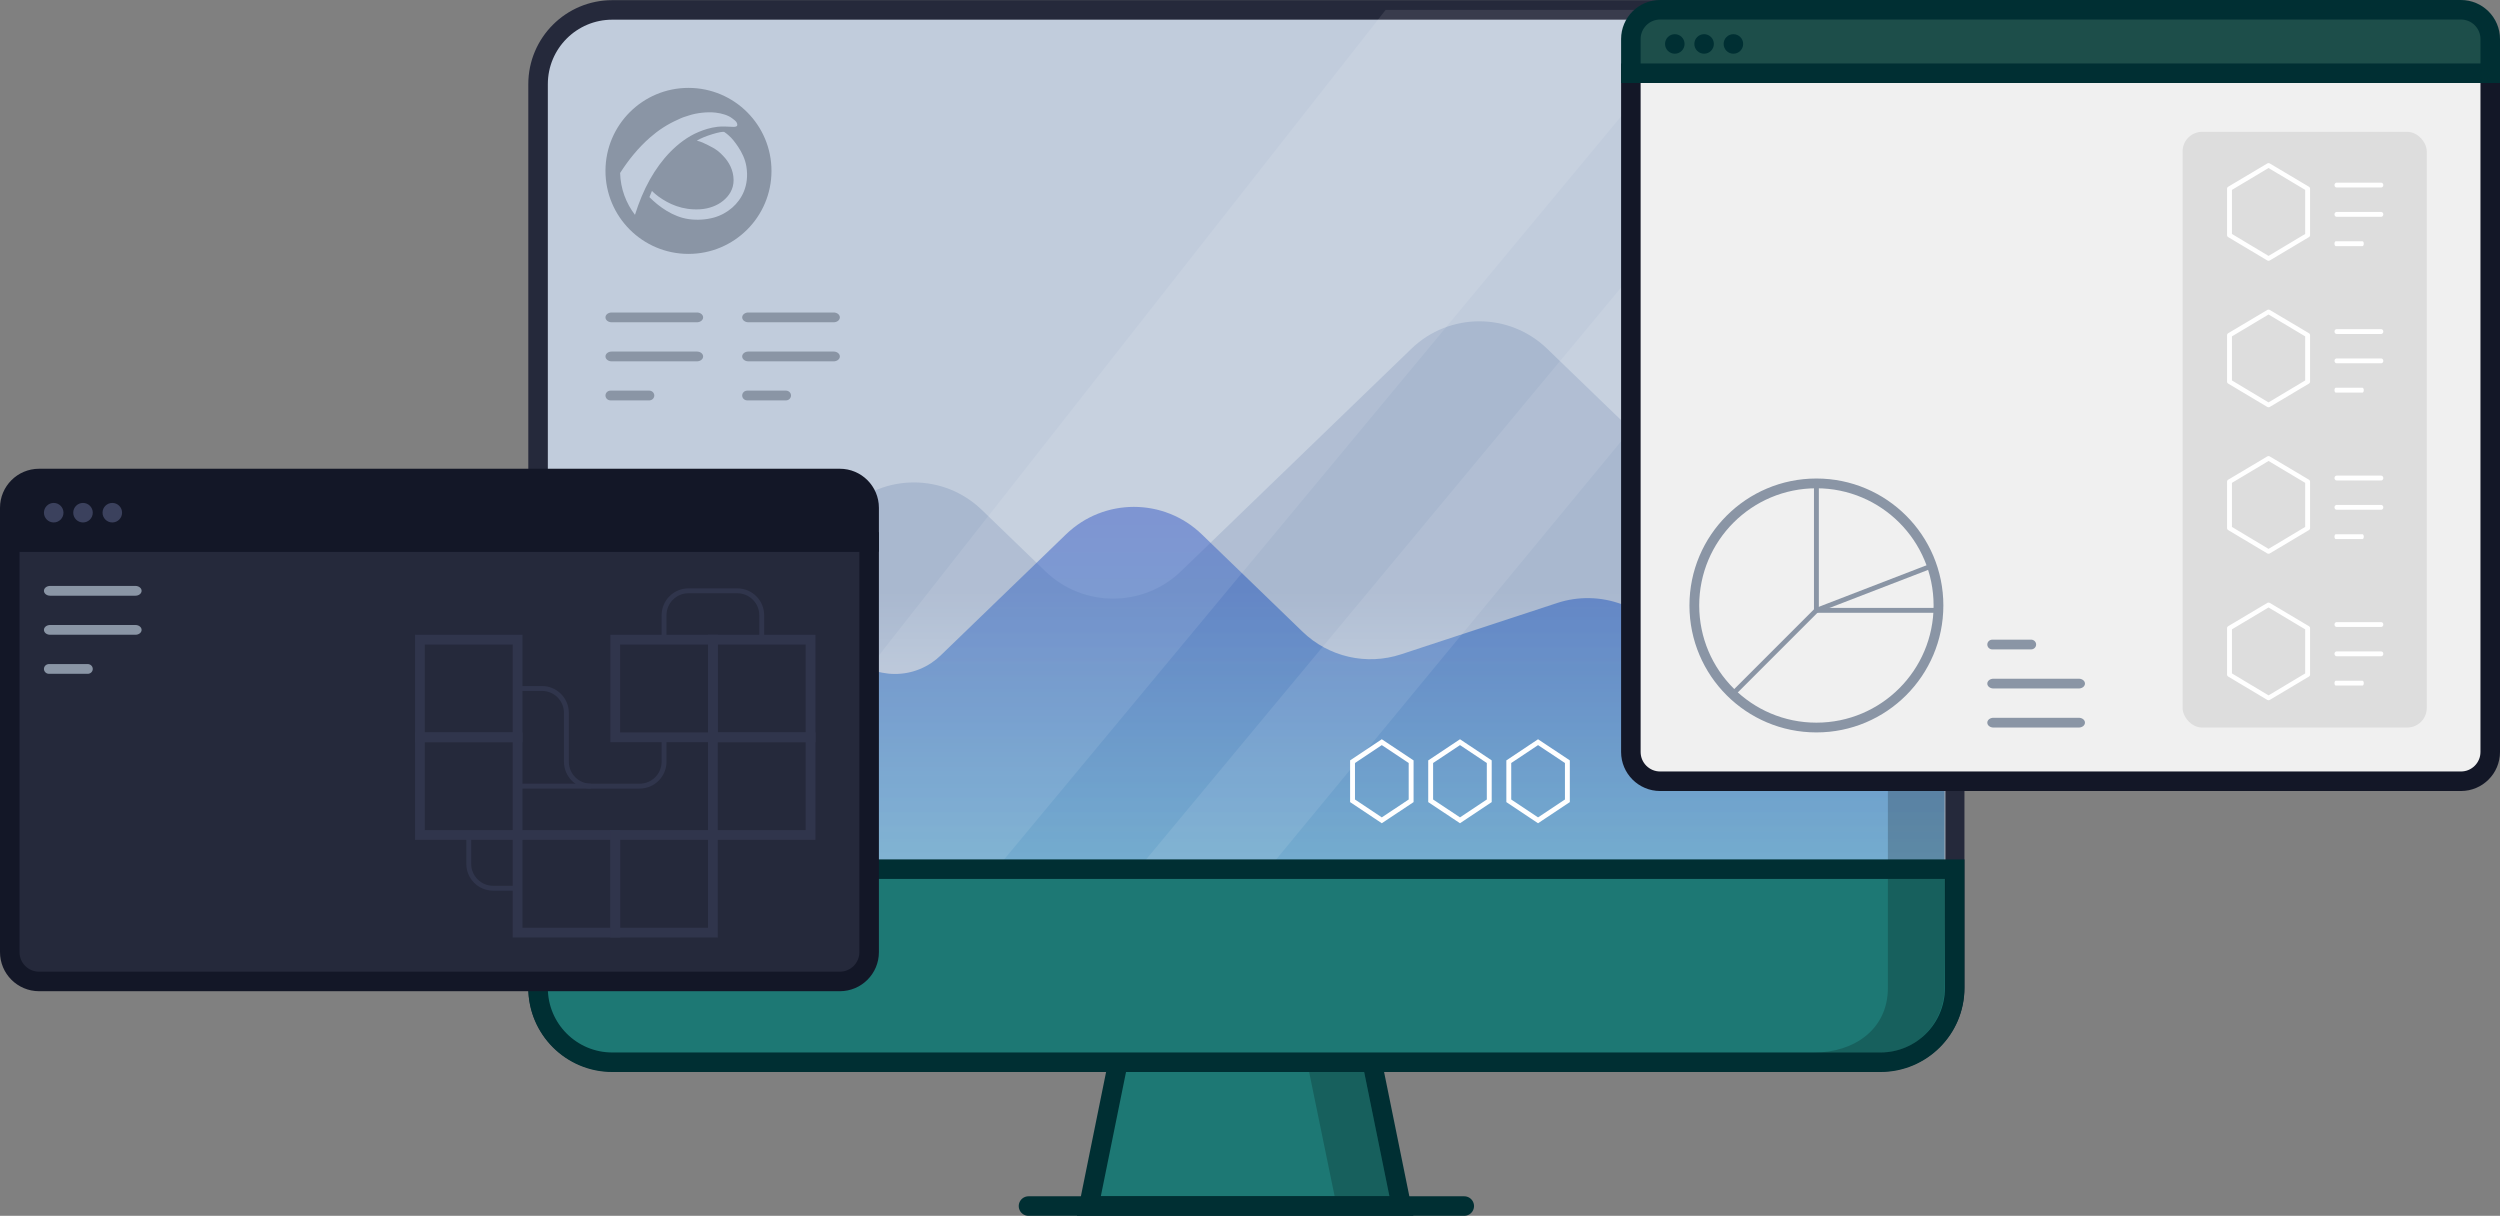 <?xml version="1.0" encoding="UTF-8"?>
<svg width="512px" height="249px" viewBox="0 0 512 249" version="1.1" xmlns="http://www.w3.org/2000/svg" xmlns:xlink="http://www.w3.org/1999/xlink">
    <rect x="0" y="0" width="512" height="249" fill="#808080" stroke="none"/>
    <!-- Generator: Sketch 61.2 (89653) - https://sketch.com -->
    <title>Img</title>
    <desc>Created with Sketch.</desc>
    <defs>
        <linearGradient x1="50%" y1="50%" x2="50%" y2="100%" id="linearGradient-1">
            <stop stop-color="#A9B8CF" offset="0%"></stop>
            <stop stop-color="#D4DDE9" offset="100%"></stop>
        </linearGradient>
        <linearGradient x1="100%" y1="0%" x2="100%" y2="97.301%" id="linearGradient-2">
            <stop stop-color="#2347BF" offset="0%"></stop>
            <stop stop-color="#167CB6" offset="100%"></stop>
        </linearGradient>
    </defs>
    <g id="Login---v2" stroke="none" stroke-width="1" fill="none" fill-rule="evenodd">
        <g id="Artboard" transform="translate(-31, -14)">
            <g id="Img" transform="translate(33, 16)">
                <g id="PC" transform="translate(108, 0)">
                    <g id="Pantalla" transform="translate(0.197, 0.03)">
                        <path d="M253.618,0 L274.92,0 C283.316,0 290.122,6.806 290.122,15.201 L290.122,200.215 C290.122,208.61 283.316,215.416 274.92,215.416 L15.201,215.416 C6.806,215.416 0,208.61 0,200.215 L0,15.201 C0,6.806 6.806,0 15.201,0 L36.503,0 L253.618,0 Z" id="Path" stroke="#25293B" stroke-width="4" fill="#C1CCDC" fill-rule="nonzero"></path>
                        <path d="M1.216,162.119 L63.077,102.385 C70.827,94.902 83.112,94.902 90.862,102.385 L103.884,114.96 C111.634,122.443 123.919,122.443 131.669,114.96 L178.866,69.385 C186.616,61.902 198.901,61.902 206.651,69.385 L288.216,148.146 L288.216,148.146 L288.216,175.97 L1.216,175.97 L1.216,162.119 Z" id="Path-3" fill="url(#linearGradient-1)"></path>
                        <path d="M1.216,166.506 L41.33,127.748 C46.672,122.586 55.188,122.732 60.35,128.075 C60.918,128.663 61.432,129.302 61.884,129.984 C65.992,136.173 74.339,137.861 80.529,133.754 C81.211,133.301 81.85,132.788 82.438,132.219 L108.129,107.398 C115.88,99.908 128.171,99.908 135.922,107.398 L156.586,127.363 C161.924,132.52 169.679,134.297 176.731,131.979 L208.712,121.463 C213.019,120.046 217.68,120.136 221.93,121.716 L275.005,141.455 C282.838,144.368 288.034,151.844 288.034,160.2 L288.034,175.97 L288.034,175.97 L1.216,175.97 L1.216,166.506 Z" id="Path-3" fill-opacity="0.5" fill="url(#linearGradient-2)"></path>
                        <path d="M288.034,15.201 C288.155,20.769 288.216,82.44 288.216,200.215 C288.216,208.61 283.316,213.54 274.92,213.54 L261.226,213.54 C269.624,213.54 276.434,208.613 276.442,200.215 L276.442,15.201 C276.434,6.803 269.624,1.98 261.226,1.98 L274.92,1.98 C281.022,1.98 287.852,6.85 288.034,15.201 Z" id="Path" fill-opacity="0.2" fill="#000000" fill-rule="nonzero"></path>
                        <polygon id="Path" fill="#FFFFFF" fill-rule="nonzero" opacity="0.09" points="34.864 215.416 61.041 215.416 239.924 0 173.58 0 34.864 176.697"></polygon>
                        <path d="M92.773,215.416 L116.985,215.416 L288.216,7.844 C285.543,3.004 280.45,-1.12820089e-07 274.92,-1.12820089e-07 L269.011,-1.12820089e-07 L90.114,215.416 L92.773,215.416 Z" id="Path" fill="#FFFFFF" fill-rule="nonzero" opacity="0.09"></path>
                    </g>
                    <g id="Data-2" transform="translate(13.401, 61.33)" fill="#8A95A5" fill-rule="nonzero">
                        <polygon id="Path" points="13.384 88.988 13.384 80.996 7.377 77 1.384 80.996 1.384 88.988 7.377 93"></polygon>
                        <polygon id="Path" points="29.384 88.988 29.384 80.996 23.391 77 17.384 80.996 17.384 88.988 23.391 93"></polygon>
                        <path d="M37.563,16.67 C38.135,16.67 38.599,17.118 38.599,17.67 C38.599,18.183 38.199,18.606 37.684,18.664 L37.563,18.67 L29.635,18.67 C29.063,18.67 28.599,18.223 28.599,17.67 C28.599,17.158 28.999,16.735 29.514,16.677 L29.635,16.67 L37.563,16.67 Z M47.343,8.67 C48.037,8.67 48.599,9.118 48.599,9.67 C48.599,10.183 48.114,10.606 47.49,10.664 L47.343,10.67 L29.854,10.67 C29.161,10.67 28.599,10.223 28.599,9.67 C28.599,9.158 29.084,8.735 29.708,8.677 L29.854,8.67 L47.343,8.67 Z M47.343,0.67 C48.037,0.67 48.599,1.118 48.599,1.67 C48.599,2.183 48.114,2.606 47.49,2.664 L47.343,2.67 L29.854,2.67 C29.161,2.67 28.599,2.223 28.599,1.67 C28.599,1.158 29.084,0.735 29.708,0.677 L29.854,0.67 L47.343,0.67 Z" id="Path"></path>
                        <path d="M14.931,48.199 C15.483,48.199 15.931,48.647 15.931,49.199 C15.931,49.712 15.545,50.134 15.047,50.192 L14.931,50.199 L1,50.199 C0.448,50.199 0,49.751 0,49.199 C0,48.686 0.386,48.263 0.883,48.206 L1,48.199 L14.931,48.199 Z" id="Path"></path>
                        <path d="M14.931,56.856 C15.483,56.856 15.931,57.303 15.931,57.856 C15.931,58.369 15.545,58.791 15.047,58.849 L14.931,58.856 L1,58.856 C0.448,58.856 0,58.408 0,57.856 C0,57.343 0.386,56.92 0.883,56.862 L1,56.856 L14.931,56.856 Z" id="Path"></path>
                        <path d="M8.652,65.513 C9.205,65.513 9.652,65.96 9.652,66.513 C9.652,67.025 9.266,67.448 8.769,67.506 L8.652,67.513 L1,67.513 C0.448,67.513 0,67.065 0,66.513 C0,66 0.386,65.577 0.883,65.519 L1,65.513 L8.652,65.513 Z" id="Path"></path>
                    </g>
                    <g id="Rombo" transform="translate(167, 150)" fill-rule="nonzero" stroke="#FFFFFF">
                        <polygon id="Path" points="12 12.004 12 3.996 5.993 0 0 3.996 0 12.004 5.993 16"></polygon>
                        <polygon id="Path" points="28 12.004 28 3.996 22.007 0 16 3.996 16 12.004 22.007 16"></polygon>
                        <polygon id="Path" points="44 12.004 44 3.996 37.993 0 32 3.996 32 12.004 37.993 16"></polygon>
                    </g>
                    <g id="Marco-pc" transform="translate(0.197, 176)">
                        <polygon id="Path" stroke="#002F33" stroke-width="4" fill="#1D7874" fill-rule="nonzero" points="118.888 39 170.704 39 176.803 69 112.803 69"></polygon>
                        <polygon id="Path" fill-opacity="0.2" fill="#000000" fill-rule="nonzero" points="163.136 67 157.911 41.541 169.171 41.541 174.355 67"></polygon>
                        <path d="M290.122,0 L290.122,24.345 C290.122,32.741 283.316,39.547 274.92,39.547 L15.201,39.547 C6.806,39.547 0,32.741 0,24.345 L0,0 L290.122,0 Z" id="Path" stroke="#002F33" stroke-width="4" fill="#1D7874" fill-rule="nonzero"></path>
                        <path d="M288.216,1.986 L288.032,24.345 C288.032,31.304 282.511,37.57 274.92,37.57 L261.226,37.57 C269.624,37.57 276.434,32.743 276.442,24.345 L276.442,1.986 L288.216,1.986 Z" id="Path" fill-opacity="0.2" fill="#000000" fill-rule="nonzero"></path>
                        <line x1="100.44" y1="69" x2="189.682" y2="69" id="Path" stroke="#002F33" stroke-width="4" stroke-linecap="round" stroke-linejoin="round"></line>
                    </g>
                    <path d="M22.964,78 C23.536,78 24,78.448 24,79 C24,79.513 23.6,79.936 23.085,79.993 L22.964,80 L15.036,80 C14.464,80 14,79.552 14,79 C14,78.487 14.4,78.064 14.915,78.007 L15.036,78 L22.964,78 Z M32.745,70 C33.438,70 34,70.448 34,71 C34,71.513 33.515,71.936 32.891,71.993 L32.745,72 L15.255,72 C14.562,72 14,71.552 14,71 C14,70.487 14.485,70.064 15.109,70.007 L15.255,70 L32.745,70 Z M32.745,62 C33.438,62 34,62.448 34,63 C34,63.513 33.515,63.936 32.891,63.993 L32.745,64 L15.255,64 C14.562,64 14,63.552 14,63 C14,62.487 14.485,62.064 15.109,62.007 L15.255,62 L32.745,62 Z" id="Path" fill="#8A95A5" fill-rule="nonzero"></path>
                    <path d="M31.035,16 C21.645,15.981 14.019,23.574 14,32.964 C13.981,42.354 21.575,49.981 30.965,50 C40.355,50.019 47.981,42.424 48,33.034 C48.019,23.645 40.425,16.019 31.035,16 M39.96,40.53 C38.951,41.413 37.622,42.169 36.19,42.561 C34.588,42.999 32.789,43.117 31.075,42.88 C27.847,42.436 24.949,40.336 23,38.368 C23.224,37.827 23.29,37.629 23.52,37.097 C23.903,37.508 24.583,38.056 24.885,38.271 C26.979,39.775 29.716,41.071 33.345,40.863 C35.182,40.764 36.888,40.113 38.099,39.118 C39.274,38.156 40.257,36.773 40.239,34.846 C40.22,32.807 39.25,31.141 38.19,30.025 C37.826,29.641 37.434,29.23 37.037,28.927 C36.409,28.448 35.711,28.077 35.009,27.726 C34.295,27.363 33.561,26.999 32.709,26.808 C34.117,25.893 37.892,24.776 38.338,25.039 C38.617,25.203 38.918,25.465 39.15,25.66 C39.92,26.296 40.577,27.19 41.14,28.02 C41.945,29.217 42.623,30.601 42.869,32.158 C43.467,36.003 41.929,38.813 39.96,40.53 M17,33.431 C17,33.429 17,33.428 17,33.426 C18.738,30.708 20.744,28.249 23.123,26.163 C24.763,24.72 26.694,23.435 28.832,22.503 C29.191,22.344 29.539,22.144 29.926,22.02 C30.309,21.895 30.709,21.771 31.118,21.636 C32.681,21.126 34.83,20.872 36.553,21.065 C37.842,21.216 39.124,21.588 39.978,22.253 C40.269,22.476 40.617,22.72 40.802,22.986 C40.91,23.141 41.061,23.496 40.974,23.707 C40.867,23.963 40.476,23.987 40.151,23.98 C39.043,23.955 38.029,23.837 36.957,23.964 C35.438,24.146 34.179,24.569 33.093,25.02 C30.8,25.967 28.829,27.531 27.273,29.111 C25.706,30.7 24.256,32.702 23.101,34.759 C21.816,37.048 20.844,39.464 20.042,42 C18.215,39.611 17.087,36.661 17,33.431" id="Fill-3" fill="#8A95A5"></path>
                </g>
                <g id="Code-1" transform="translate(0, 96)">
                    <path d="M0,13 L176,13 L176,97 C176,100.314 173.314,103 170,103 L6,103 C2.686,103 4.05812251e-16,100.314 0,97 L0,13 L0,13 Z" id="Pantalla" stroke="#131727" stroke-width="4" fill="#25293B"></path>
                    <g id="Data-2" transform="translate(84, 23)" stroke="#30354C">
                        <rect id="Rectangle" stroke-width="2" x="60" y="10" width="20" height="20"></rect>
                        <rect id="Rectangle-Copy-3" stroke-width="2" x="40" y="10" width="20" height="20"></rect>
                        <rect id="Rectangle-Copy-4" stroke-width="2" x="0" y="10" width="20" height="20"></rect>
                        <rect id="Rectangle-Copy-5" stroke-width="2" x="0" y="30" width="20" height="20"></rect>
                        <rect id="Rectangle-Copy-6" stroke-width="2" x="20" y="50" width="20" height="20"></rect>
                        <rect id="Rectangle-Copy-7" stroke-width="2" x="40" y="50" width="20" height="20"></rect>
                        <rect id="Rectangle-Copy-8" stroke-width="2" x="60" y="30" width="20" height="20"></rect>
                        <path d="M20,20 L25,20 C27.761,20 30,22.239 30,25 L30,35 C30,37.761 32.239,40 35,40 L45,40 C47.761,40 50,37.761 50,35 L50,30 L50,30" id="Path-4"></path>
                        <line x1="20" y1="40" x2="35" y2="40" id="Path-7"></line>
                        <path d="M10,50 L10,55.909 C10,58.671 12.239,60.909 15,60.909 L20,60.909 L20,60.909" id="Path-5"></path>
                        <path d="M50,10 L50,5 C50,2.239 52.239,5.07265313e-16 55,0 L65,0 C67.761,-5.07265313e-16 70,2.239 70,5 L70,10 L70,10" id="Path-6"></path>
                    </g>
                    <path d="M15.964,38 C16.536,38 17,38.448 17,39 C17,39.513 16.6,39.936 16.085,39.993 L15.964,40 L8.036,40 C7.464,40 7,39.552 7,39 C7,38.487 7.4,38.064 7.915,38.007 L8.036,38 L15.964,38 Z M25.745,30 C26.438,30 27,30.448 27,31 C27,31.513 26.515,31.936 25.891,31.993 L25.745,32 L8.255,32 C7.562,32 7,31.552 7,31 C7,30.487 7.485,30.064 8.109,30.007 L8.255,30 L25.745,30 Z M25.745,22 C26.438,22 27,22.448 27,23 C27,23.513 26.515,23.936 25.891,23.993 L25.745,24 L8.255,24 C7.562,24 7,23.552 7,23 C7,22.487 7.485,22.064 8.109,22.007 L8.255,22 L25.745,22 Z" id="Path" fill="#8A95A5" fill-rule="nonzero"></path>
                    <path d="M6,0 L170,0 C173.314,-6.08718376e-16 176,2.686 176,6 L176,13 L176,13 L0,13 L0,6 C-4.05812251e-16,2.686 2.686,6.08718376e-16 6,0 Z" id="Rectangle" stroke="#131727" stroke-width="4" fill="#131727"></path>
                    <path d="M9,5 C10.105,5 11,5.895 11,7 C11,8.105 10.105,9 9,9 C7.895,9 7,8.105 7,7 C7,5.895 7.895,5 9,5 Z M15,5 C16.105,5 17,5.895 17,7 C17,8.105 16.105,9 15,9 C13.895,9 13,8.105 13,7 C13,5.895 13.895,5 15,5 Z M21,5 C22.105,5 23,5.895 23,7 C23,8.105 22.105,9 21,9 C19.895,9 19,8.105 19,7 C19,5.895 19.895,5 21,5 Z" id="Oval-2" fill="#3B415D"></path>
                </g>
                <g id="Code-1" transform="translate(332, 0)">
                    <path d="M0,13 L176,13 L176,152 C176,155.314 173.314,158 170,158 L6,158 C2.686,158 4.05812251e-16,155.314 0,152 L0,13 L0,13 Z" id="Pantalla" stroke="#131727" stroke-width="4" fill="#F0F0F0"></path>
                    <g id="Group-5" transform="translate(13, 25)">
                        <g id="Chart" transform="translate(0, 72)">
                            <path d="M68.964,48 C69.536,48 70,48.448 70,49 C70,49.513 69.6,49.936 69.085,49.993 L68.964,50 L61.036,50 C60.464,50 60,49.552 60,49 C60,48.487 60.4,48.064 60.915,48.007 L61.036,48 L68.964,48 Z M78.745,40 C79.438,40 80,40.448 80,41 C80,41.513 79.515,41.936 78.891,41.993 L78.745,42 L61.255,42 C60.562,42 60,41.552 60,41 C60,40.487 60.485,40.064 61.109,40.007 L61.255,40 L78.745,40 Z M78.745,32 C79.438,32 80,32.448 80,33 C80,33.513 79.515,33.936 78.891,33.993 L78.745,34 L61.255,34 C60.562,34 60,33.552 60,33 C60,32.487 60.485,32.064 61.109,32.007 L61.255,32 L78.745,32 Z" id="Path" fill="#8A95A5" fill-rule="nonzero" transform="translate(70, 41) scale(1, -1) translate(-70, -41) "></path>
                            <circle id="Oval" stroke="#8A95A5" stroke-width="2" cx="25" cy="25" r="25"></circle>
                            <polyline id="Path-8" stroke="#8A95A5" points="50 26 25 26 25 0"></polyline>
                            <polyline id="Path-9" stroke="#8A95A5" points="7.591 43.409 25 26 48.473 16.947"></polyline>
                        </g>
                        <g id="Data-1" transform="translate(100, 0)" fill-rule="nonzero">
                            <rect id="Rectangle" fill="#DDDDDD" x="0" y="0" width="50" height="122" rx="4"></rect>
                            <path d="M17.333,6.481 L9.335,11.241 C9.19,11.328 9.102,11.479 9.102,11.641 L9.102,21.162 C9.102,21.325 9.19,21.476 9.334,21.562 L17.332,26.337 C17.493,26.433 17.697,26.433 17.858,26.337 L25.87,21.562 C26.014,21.476 26.102,21.325 26.102,21.162 L26.102,11.641 C26.102,11.479 26.014,11.327 25.869,11.241 L17.857,6.481 C17.697,6.385 17.493,6.385 17.333,6.481 Z M17.594,7.409 L25.102,11.89 L25.102,20.916 L17.595,25.409 L10.102,20.916 L10.102,11.889 L17.594,7.409 Z M36.84,22.414 C36.985,22.414 37.102,22.636 37.102,22.909 C37.102,23.152 37.009,23.354 36.887,23.396 L36.84,23.404 L31.365,23.404 C31.22,23.404 31.102,23.182 31.102,22.909 C31.102,22.666 31.195,22.464 31.318,22.422 L31.365,22.414 L36.84,22.414 Z M40.665,16.409 C40.906,16.409 41.102,16.631 41.102,16.904 C41.102,17.147 40.948,17.349 40.743,17.391 L40.665,17.399 L31.54,17.399 C31.298,17.399 31.102,17.177 31.102,16.904 C31.102,16.661 31.257,16.459 31.461,16.417 L31.54,16.409 L40.665,16.409 Z M40.665,10.409 C40.906,10.409 41.102,10.631 41.102,10.904 C41.102,11.147 40.948,11.349 40.743,11.391 L40.665,11.399 L31.54,11.399 C31.298,11.399 31.102,11.177 31.102,10.904 C31.102,10.661 31.257,10.459 31.461,10.417 L31.54,10.409 L40.665,10.409 Z" id="Path" fill="#FFFFFF"></path>
                            <path d="M17.333,36.481 L9.335,41.241 C9.19,41.328 9.102,41.479 9.102,41.641 L9.102,51.162 C9.102,51.325 9.19,51.476 9.334,51.562 L17.332,56.337 C17.493,56.433 17.697,56.433 17.858,56.337 L25.87,51.562 C26.014,51.476 26.102,51.325 26.102,51.162 L26.102,41.641 C26.102,41.479 26.014,41.327 25.869,41.241 L17.857,36.481 C17.697,36.385 17.493,36.385 17.333,36.481 Z M17.594,37.409 L25.102,41.89 L25.102,50.916 L17.595,55.409 L10.102,50.916 L10.102,41.889 L17.594,37.409 Z M36.84,52.414 C36.985,52.414 37.102,52.636 37.102,52.909 C37.102,53.152 37.009,53.354 36.887,53.396 L36.84,53.404 L31.365,53.404 C31.22,53.404 31.102,53.182 31.102,52.909 C31.102,52.666 31.195,52.464 31.318,52.422 L31.365,52.414 L36.84,52.414 Z M40.665,46.409 C40.906,46.409 41.102,46.631 41.102,46.904 C41.102,47.147 40.948,47.349 40.743,47.391 L40.665,47.399 L31.54,47.399 C31.298,47.399 31.102,47.177 31.102,46.904 C31.102,46.661 31.257,46.459 31.461,46.417 L31.54,46.409 L40.665,46.409 Z M40.665,40.409 C40.906,40.409 41.102,40.631 41.102,40.904 C41.102,41.147 40.948,41.349 40.743,41.391 L40.665,41.399 L31.54,41.399 C31.298,41.399 31.102,41.177 31.102,40.904 C31.102,40.661 31.257,40.459 31.461,40.417 L31.54,40.409 L40.665,40.409 Z" id="Path" fill="#FFFFFF"></path>
                            <path d="M17.333,66.481 L9.335,71.241 C9.19,71.328 9.102,71.479 9.102,71.641 L9.102,81.162 C9.102,81.325 9.19,81.476 9.334,81.562 L17.332,86.337 C17.493,86.433 17.697,86.433 17.858,86.337 L25.87,81.562 C26.014,81.476 26.102,81.325 26.102,81.162 L26.102,71.641 C26.102,71.479 26.014,71.327 25.869,71.241 L17.857,66.481 C17.697,66.385 17.493,66.385 17.333,66.481 Z M17.594,67.409 L25.102,71.89 L25.102,80.916 L17.595,85.409 L10.102,80.916 L10.102,71.889 L17.594,67.409 Z M36.84,82.414 C36.985,82.414 37.102,82.636 37.102,82.909 C37.102,83.152 37.009,83.354 36.887,83.396 L36.84,83.404 L31.365,83.404 C31.22,83.404 31.102,83.182 31.102,82.909 C31.102,82.666 31.195,82.464 31.318,82.422 L31.365,82.414 L36.84,82.414 Z M40.665,76.409 C40.906,76.409 41.102,76.631 41.102,76.904 C41.102,77.147 40.948,77.349 40.743,77.391 L40.665,77.399 L31.54,77.399 C31.298,77.399 31.102,77.177 31.102,76.904 C31.102,76.661 31.257,76.459 31.461,76.417 L31.54,76.409 L40.665,76.409 Z M40.665,70.409 C40.906,70.409 41.102,70.631 41.102,70.904 C41.102,71.147 40.948,71.349 40.743,71.391 L40.665,71.399 L31.54,71.399 C31.298,71.399 31.102,71.177 31.102,70.904 C31.102,70.661 31.257,70.459 31.461,70.417 L31.54,70.409 L40.665,70.409 Z" id="Path" fill="#FFFFFF"></path>
                            <path d="M17.333,96.481 L9.335,101.241 C9.19,101.328 9.102,101.479 9.102,101.641 L9.102,111.162 C9.102,111.325 9.19,111.476 9.334,111.562 L17.332,116.337 C17.493,116.433 17.697,116.433 17.858,116.337 L25.87,111.562 C26.014,111.476 26.102,111.325 26.102,111.162 L26.102,101.641 C26.102,101.479 26.014,101.327 25.869,101.241 L17.857,96.481 C17.697,96.385 17.493,96.385 17.333,96.481 Z M17.594,97.409 L25.102,101.89 L25.102,110.916 L17.595,115.409 L10.102,110.916 L10.102,101.889 L17.594,97.409 Z M36.84,112.414 C36.985,112.414 37.102,112.636 37.102,112.909 C37.102,113.152 37.009,113.354 36.887,113.396 L36.84,113.404 L31.365,113.404 C31.22,113.404 31.102,113.182 31.102,112.909 C31.102,112.666 31.195,112.464 31.318,112.422 L31.365,112.414 L36.84,112.414 Z M40.665,106.409 C40.906,106.409 41.102,106.631 41.102,106.904 C41.102,107.147 40.948,107.349 40.743,107.391 L40.665,107.399 L31.54,107.399 C31.298,107.399 31.102,107.177 31.102,106.904 C31.102,106.661 31.257,106.459 31.461,106.417 L31.54,106.409 L40.665,106.409 Z M40.665,100.409 C40.906,100.409 41.102,100.631 41.102,100.904 C41.102,101.147 40.948,101.349 40.743,101.391 L40.665,101.399 L31.54,101.399 C31.298,101.399 31.102,101.177 31.102,100.904 C31.102,100.661 31.257,100.459 31.461,100.417 L31.54,100.409 L40.665,100.409 Z" id="Path" fill="#FFFFFF"></path>
                        </g>
                    </g>
                    <path d="M6,0 L170,0 C173.314,-6.08718376e-16 176,2.686 176,6 L176,13 L176,13 L0,13 L0,6 C-4.05812251e-16,2.686 2.686,6.08718376e-16 6,0 Z" id="Rectangle" stroke="#002F33" stroke-width="4" fill="#1D4E4A"></path>
                    <path d="M9,5 C10.105,5 11,5.895 11,7 C11,8.105 10.105,9 9,9 C7.895,9 7,8.105 7,7 C7,5.895 7.895,5 9,5 Z M15,5 C16.105,5 17,5.895 17,7 C17,8.105 16.105,9 15,9 C13.895,9 13,8.105 13,7 C13,5.895 13.895,5 15,5 Z M21,5 C22.105,5 23,5.895 23,7 C23,8.105 22.105,9 21,9 C19.895,9 19,8.105 19,7 C19,5.895 19.895,5 21,5 Z" id="Oval-2" fill="#002F33"></path>
                </g>
            </g>
        </g>
    </g>
</svg>